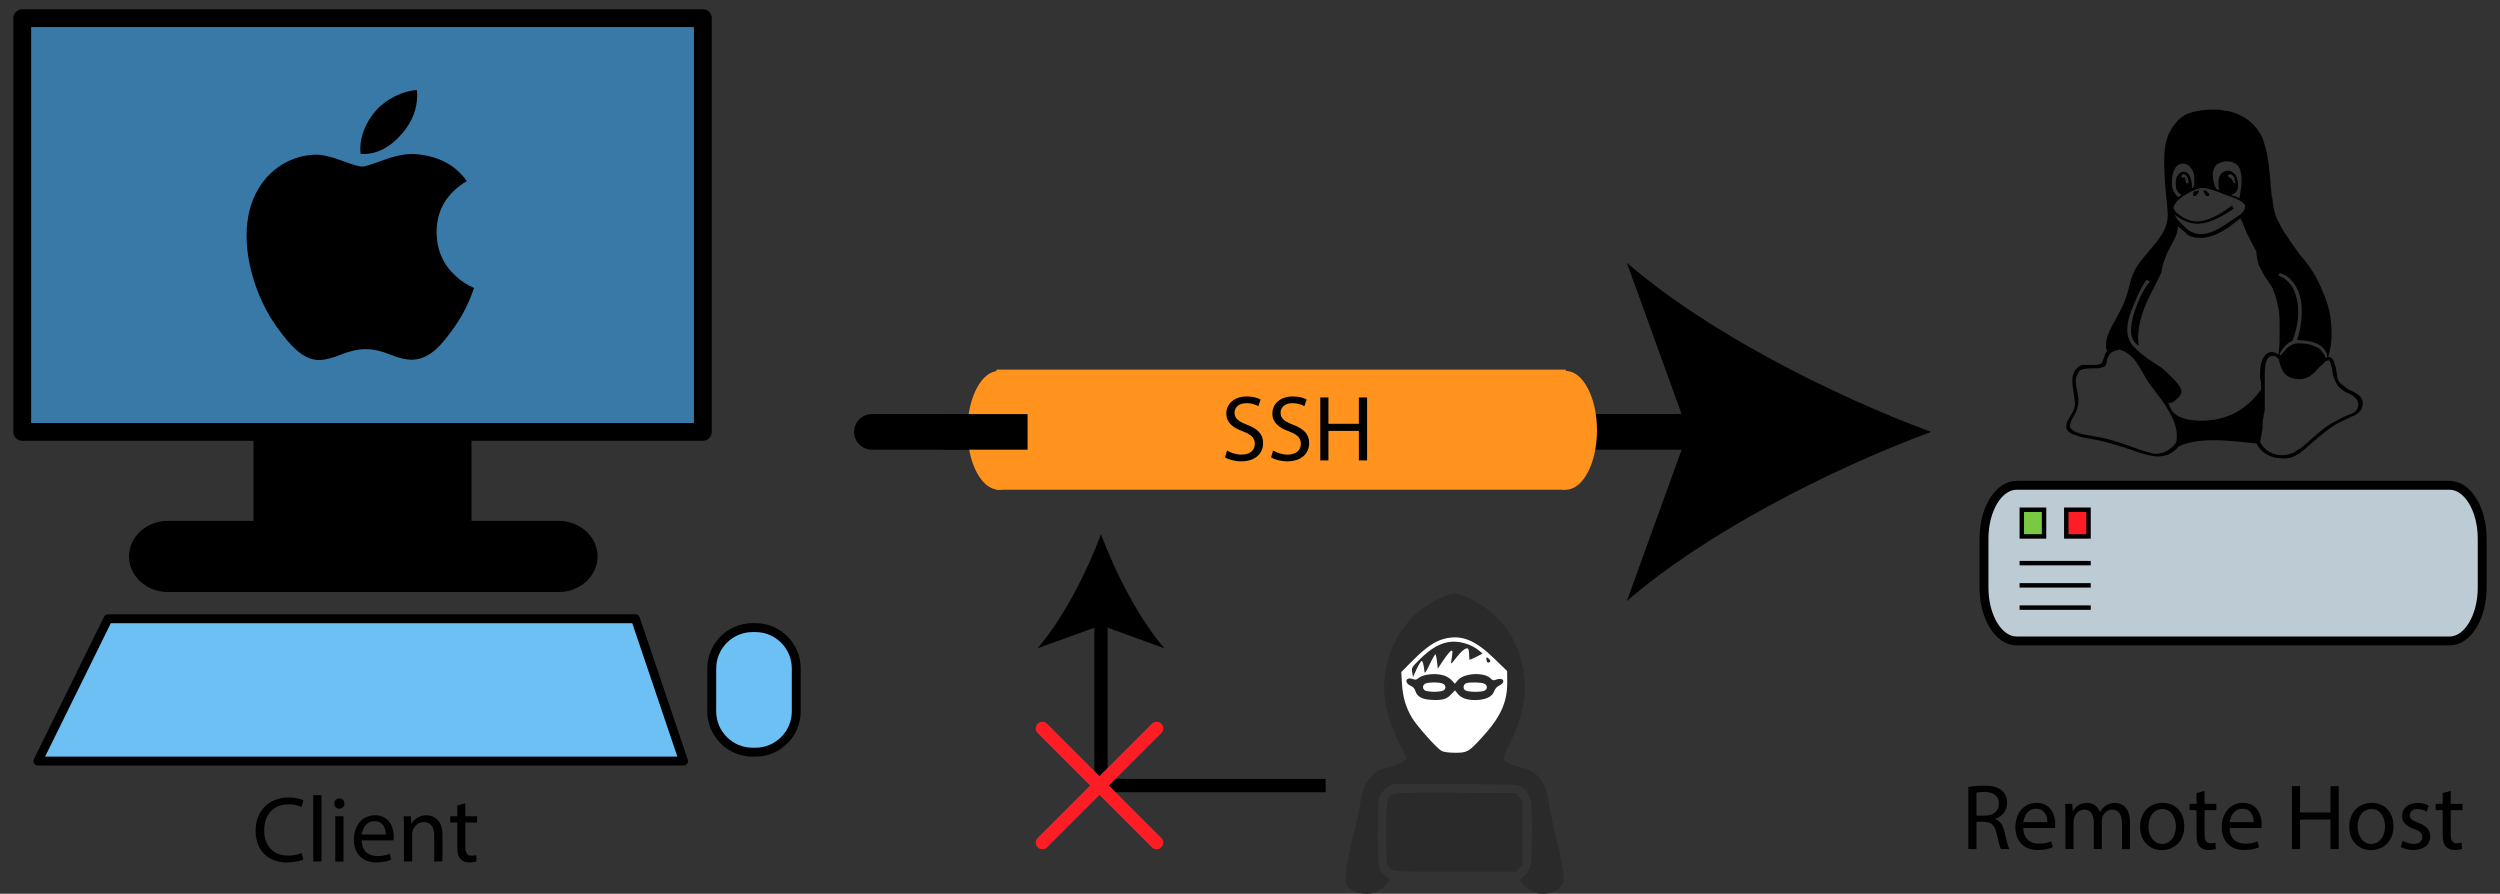 <?xml version="1.0" encoding="utf-8"?>
<!-- Generator: Adobe Illustrator 16.0.0, SVG Export Plug-In . SVG Version: 6.00 Build 0)  -->
<!DOCTYPE svg PUBLIC "-//W3C//DTD SVG 1.1//EN" "http://www.w3.org/Graphics/SVG/1.1/DTD/svg11.dtd">
<svg version="1.1" id="Layer_1" xmlns="http://www.w3.org/2000/svg" xmlns:xlink="http://www.w3.org/1999/xlink" x="0px" y="0px"
	 width="562px" height="200.911px" viewBox="-5 -4.089 562 200.911" enable-background="new -5 -4.089 562 200.911"
	 xml:space="preserve">
<rect x="-5" y="-4.089" width="562" height="200.911" fill="#333333" stroke="none"/>
<rect x="-0.5" y="0.5" opacity="0.6" fill="#3FA9F5" stroke="#BDCCD4" stroke-linecap="round" stroke-linejoin="round" stroke-miterlimit="10" enable-background="new    " width="153" height="93"/>
<polygon fill="#6CC0F4" stroke="#000000" stroke-width="2" stroke-linecap="round" stroke-linejoin="round" stroke-miterlimit="10" points="
	148.667,167 3.53,167 19.294,135 137.849,135 "/>
<g transform="translate(-3.336,285.279)">
	<path d="M494.985-245.566c0,0.26-0.261,0.26-0.261,0.26h-0.26c-0.26,0-0.26-0.26-0.52-0.52c0,0-0.261-0.26-0.261-0.52
		c0-0.26,0-0.26,0.261-0.26l0.52,0.26C494.726-246.086,494.985-245.826,494.985-245.566 M490.31-248.164
		c0-1.299-0.52-2.078-1.299-2.078c0,0,0,0.26-0.261,0.26v0.52h0.78c0,0.52,0.26,0.779,0.26,1.299L490.31-248.164 M499.401-249.463
		c0.52,0,0.778,0.52,1.039,1.299h0.52c-0.26-0.26-0.26-0.52-0.26-0.779c0-0.259,0-0.52-0.261-0.779
		c-0.26-0.259-0.52-0.52-0.778-0.52c0,0-0.26,0.26-0.521,0.26C499.142-249.723,499.401-249.723,499.401-249.463 M491.608-245.307
		c-0.261,0-0.261,0-0.261-0.26c0-0.26,0-0.52,0.261-0.779c0.52,0,0.778-0.26,0.778-0.26c0.26,0,0.26,0.26,0.26,0.26
		c0,0.26-0.26,0.52-0.778,1.039H491.608 M488.75-245.566c-1.038-0.52-1.298-1.299-1.298-2.598c0-0.779,0-1.299,0.52-1.818
		c0.261-0.52,0.778-0.779,1.3-0.779c0.52,0,0.778,0.26,1.299,0.779c0.26,0.779,0.52,1.559,0.52,2.338v0.26v0.26h0.26v-0.26
		c0.261,0,0.261-0.52,0.261-1.559c0-0.779,0-1.559-0.521-2.338c-0.52-0.779-1.039-1.299-2.078-1.299
		c-0.778,0-1.559,0.52-1.817,1.299c-0.521,1.039-0.624,1.818-0.624,3.117c0,1.039,0.363,2.078,1.402,3.117
		C488.23-245.307,488.491-245.307,488.75-245.566 M521.222-208.939c0.261,0,0.261-0.104,0.261-0.338c0-0.571-0.261-1.246-1.039-2
		c-0.779-0.779-2.078-1.272-3.638-1.48c-0.26-0.026-0.52-0.026-0.52-0.026c-0.26-0.052-0.26-0.052-0.521-0.052
		c-0.26-0.026-0.778-0.078-1.039-0.13c0.779-2.416,1.039-4.546,1.039-6.416c0-2.598-0.52-4.416-1.559-5.975
		s-2.078-2.338-3.377-2.598c-0.26,0.26-0.26,0.26-0.26,0.52c1.299,0.52,2.598,1.559,3.377,3.117
		c0.778,1.818,1.039,3.377,1.039,5.195c0,1.455-0.261,3.61-1.3,6.364c-1.039,0.415-2.077,1.377-2.856,2.883
		c0,0.234,0,0.364,0.26,0.364c0,0,0.26-0.234,0.52-0.676c0.521-0.441,0.779-0.883,1.3-1.324c0.778-0.441,1.299-0.676,2.078-0.676
		c1.299,0,2.598,0.182,3.377,0.546c1.039,0.337,1.559,0.701,1.817,1.117c0.26,0.389,0.521,0.753,0.779,1.09
		C520.962-209.096,521.222-208.939,521.222-208.939 M497.323-246.605c-0.261-0.26-0.261-0.779-0.261-1.299
		c0-1.039,0-1.559,0.521-2.338c0.52-0.52,1.039-0.779,1.559-0.779c0.779,0,1.3,0.52,1.818,1.039c0.26,0.779,0.521,1.299,0.521,2.078
		c0,1.299-0.521,2.078-1.56,2.338c0,0,0.26,0.26,0.521,0.26c0.52,0,0.778,0.26,1.299,0.52c0.26-1.559,0.52-2.598,0.52-3.896
		c0-1.559-0.26-2.598-0.779-3.377c-0.778-0.779-1.559-1.039-2.598-1.039c-0.779,0-1.559,0.26-2.338,0.779
		c-0.52,0.779-0.779,1.299-0.779,2.078c0,1.299,0.261,2.338,0.779,3.377C496.804-246.865,497.062-246.605,497.323-246.605
		 M500.44-242.449c-3.378,2.338-5.976,3.377-8.054,3.377c-1.817,0-3.638-0.779-5.194-2.078c0.26,0.52,0.52,1.039,0.778,1.299
		l1.56,1.559c1.039,1.039,2.338,1.559,3.637,1.559c1.818,0,3.896-1.039,6.494-2.857l2.338-1.559c0.52-0.52,1.039-1.039,1.039-1.818
		c0-0.26,0-0.52-0.26-0.52c-0.261-0.52-1.56-1.299-4.156-2.078c-2.339-1.039-4.156-1.559-5.195-1.559
		c-0.778,0-2.078,0.52-3.896,1.559c-1.56,1.039-2.599,2.078-2.599,3.117c0,0,0.261,0.26,0.521,0.779
		c1.559,1.299,3.117,2.078,4.676,2.078c2.078,0,4.676-1.039,8.053-3.637v0.52C500.44-242.709,500.44-242.449,500.44-242.449
		 M506.415-189.977c1.039,1.954,2.856,2.936,4.936,2.936c0.521,0,1.039-0.078,1.56-0.233c0.52-0.104,1.039-0.286,1.299-0.494
		c0.26-0.182,0.521-0.363,0.779-0.571c0.52-0.182,0.52-0.312,0.778-0.441l4.416-3.818c1.039-0.829,2.078-1.554,3.378-2.183
		c1.038-0.623,2.077-1.039,2.598-1.271c0.779-0.208,1.299-0.521,1.818-0.937c0.26-0.39,0.52-0.883,0.52-1.507
		c0-0.753-0.52-1.324-1.039-1.74c-0.519-0.416-1.039-0.701-1.559-0.883c-0.521-0.182-1.039-0.598-1.818-1.299
		c-0.52-0.676-1.039-1.61-1.299-2.831l-0.26-1.508c-0.261-0.701-0.261-1.221-0.521-1.506c0-0.078,0-0.104-0.26-0.104
		s-0.779,0.233-1.039,0.675c-0.521,0.441-1.039,0.935-1.56,1.454c-0.26,0.52-1.039,0.988-1.559,1.43
		c-0.779,0.441-1.559,0.675-2.078,0.675c-2.078,0-3.117-0.571-3.896-1.688c-0.521-0.831-0.779-1.792-1.039-2.884
		c-0.521-0.441-0.779-0.675-1.3-0.675c-1.299,0-1.817,1.351-1.817,4.078v0.857v3.014v2.312v1.117v0.779
		c0,0.233-0.26,0.753-0.26,1.559c-0.261,0.805-0.261,1.72-0.261,2.753l-0.52,2.884v0.044 M468.749-191.358
		c2.415,0.354,5.195,1.109,8.339,2.263c3.143,1.143,5.064,1.74,5.766,1.74c1.818,0,3.326-0.805,4.572-2.361
		c0.26-0.504,0.26-1.096,0.26-1.776c0-2.455-1.479-5.56-4.44-9.325l-1.768-2.364c-0.363-0.494-0.806-1.247-1.377-2.261
		c-0.546-1.013-1.039-1.792-1.429-2.338c-0.338-0.597-0.883-1.194-1.584-1.792c-0.676-0.598-1.455-0.987-2.312-1.195
		c-1.092,0.208-1.845,0.572-2.208,1.065c-0.364,0.494-0.571,1.039-0.624,1.61c-0.078,0.546-0.233,0.909-0.493,1.091
		c-0.26,0.156-0.701,0.286-1.299,0.416c-0.131,0-0.364,0-0.701,0.025h-0.701c-1.377,0-2.312,0.156-2.806,0.416
		c-0.649,0.754-0.987,1.611-0.987,2.52c0,0.416,0.104,1.117,0.312,2.104c0.208,0.961,0.312,1.74,0.312,2.286
		c0,1.064-0.312,2.13-0.961,3.195c-0.65,1.117-0.988,1.948-0.988,2.54c0.26,1.008,1.976,1.718,5.118,2.133 M477.398-214.979
		c0-1.793,0.469-3.768,1.43-6.104c0.936-2.339,1.87-3.896,2.779-4.936c-0.054-0.26-0.183-0.26-0.391-0.26l-0.26-0.26
		c-0.753,0.779-1.663,2.597-2.754,5.194c-1.091,2.339-1.663,4.495-1.663,6.079c0,1.169,0.287,2.182,0.807,3.065
		c0.57,0.857,1.947,2.104,4.13,3.688l2.754,1.793c2.936,2.545,4.493,4.312,4.493,5.351c0,0.546-0.26,1.091-1.039,1.688
		c-0.52,0.624-1.221,0.936-1.817,0.936c-0.053,0-0.078,0.052-0.078,0.182c0,0.026,0.26,0.546,0.806,1.559
		c1.091,1.48,3.429,2.208,6.546,2.208c5.715,0,10.131-2.338,13.508-7.014c0-1.299,0-2.104-0.26-2.441v-0.962
		c0-1.688,0.26-2.961,0.779-3.792c0.52-0.832,1.039-1.222,1.818-1.222c0.52,0,1.039,0.183,1.559,0.571
		c0.26-1.999,0.26-3.74,0.26-5.299c0-2.363,0-4.312-0.52-6.13c-0.26-1.56-0.779-2.858-1.299-3.896
		c-0.521-0.779-1.039-1.559-1.56-2.339c-0.52-0.778-0.778-1.559-1.299-2.337c-0.26-1.039-0.521-1.819-0.521-3.118
		c-0.778-1.299-1.299-2.598-2.077-3.896c-0.521-1.299-1.039-2.597-1.56-3.636l-2.338,1.817c-2.598,1.818-4.676,2.598-6.494,2.598
		c-1.559,0-2.856-0.26-3.637-1.298l-1.559-1.3c0,0.78-0.261,1.818-0.779,2.857l-1.637,3.117c-0.728,1.819-1.117,2.858-1.194,3.637
		c-0.104,0.52-0.183,1.039-0.233,1.039l-1.948,3.896c-2.104,3.897-3.168,7.508-3.168,10.495c0,0.598,0.051,1.221,0.154,1.844
		C477.971-212.407,477.398-213.524,477.398-214.979 M495.998-190.405c-3.377,0-5.975,0.458-7.793,1.364v-0.078
		c-1.299,1.559-2.754,2.364-4.779,2.364c-1.272,0-3.272-0.494-5.975-1.481c-2.729-0.935-5.145-1.651-7.248-2.125
		c-0.207-0.06-0.675-0.147-1.428-0.267c-0.729-0.117-1.403-0.236-2.001-0.356c-0.546-0.117-1.169-0.293-1.846-0.532
		c-0.647-0.205-1.168-0.473-1.559-0.798c-0.357-0.327-0.535-0.696-0.535-1.108c0-0.416,0.089-0.86,0.266-1.333
		c0.166-0.286,0.349-0.571,0.529-0.832c0.183-0.285,0.338-0.545,0.441-0.805c0.155-0.234,0.26-0.468,0.363-0.728
		c0.104-0.233,0.208-0.468,0.261-0.753c0.052-0.26,0.104-0.52,0.104-0.779c0-0.259-0.104-1.039-0.312-2.416
		c-0.207-1.351-0.312-2.208-0.312-2.572c0-1.143,0.26-2.052,0.831-2.701c0.572-0.649,1.117-0.987,1.689-0.987h2.985
		c0.234,0,0.599-0.13,1.144-0.441c0.183-0.416,0.338-0.753,0.441-1.065c0.131-0.312,0.183-0.545,0.233-0.648
		c0.053-0.156,0.104-0.312,0.156-0.442c0.104-0.182,0.233-0.39,0.416-0.597c-0.209-0.261-0.312-0.598-0.312-1.014
		c0-0.286,0-0.545,0.053-0.701c0-0.936,0.441-2.261,1.378-4l0.907-1.637c0.754-1.403,1.325-2.442,1.74-3.481
		c0.441-1.039,0.91-2.598,1.43-4.676c0.415-1.818,1.402-3.636,2.961-5.455l1.948-2.338c1.352-1.559,2.233-2.857,2.729-3.896
		c0.494-1.039,0.754-2.338,0.754-3.377c0-0.52-0.131-2.078-0.416-4.676c-0.26-2.598-0.391-5.195-0.391-7.533
		c0-1.818,0.155-3.117,0.493-4.416c0.338-1.299,0.937-2.598,1.818-3.637c0.778-1.039,1.817-2.078,3.377-2.598
		c1.559-0.52,3.377-0.779,5.455-0.779c0.778,0,1.559,0,2.338,0.26c0.779,0,1.818,0.26,3.117,0.779
		c1.039,0.52,2.078,1.039,2.856,1.818c1.039,0.779,1.818,2.078,2.599,3.377c0.52,1.559,1.039,3.117,1.299,5.195
		c0.26,1.299,0.26,2.598,0.52,4.416c0,1.559,0.261,2.598,0.261,3.377c0.26,0.779,0.26,1.818,0.52,3.117
		c0.26,1.039,0.52,2.078,1.039,2.857c0.52,1.039,1.039,2.078,1.818,3.117c0.778,1.299,1.817,2.598,2.856,4.156
		c2.338,2.599,4.156,5.455,5.195,8.312c1.299,2.598,2.078,5.975,2.078,9.586c0,1.792-0.261,3.532-0.779,5.221
		c0.521,0,0.779,0.208,1.039,0.571c0.26,0.364,0.521,1.144,0.779,2.364l0.26,1.923c0.26,0.571,0.52,1.117,1.299,1.584
		c0.521,0.468,1.039,0.857,1.818,1.169c0.52,0.26,1.299,0.624,1.817,1.091c0.521,0.52,0.779,1.065,0.779,1.637
		c0,0.883-0.26,1.533-0.779,2c-0.52,0.52-1.039,0.884-1.817,1.117c-0.521,0.26-1.56,0.779-3.117,1.512
		c-1.299,0.77-2.598,1.702-3.896,2.806l-2.598,2.211c-1.039,1.013-2.078,1.74-2.856,2.182c-0.779,0.468-1.818,0.702-2.857,0.702
		l-1.818-0.208c-2.078-0.546-3.377-1.585-4.155-3.17c-4.156-0.504-7.533-0.753-9.611-0.753"/>
</g>
<rect fill="none" stroke="#000000" stroke-width="4" stroke-linecap="round" stroke-linejoin="round" stroke-miterlimit="10" width="153" height="93"/>
<rect x="52.5" y="93.5" stroke="#000000" stroke-linecap="round" stroke-linejoin="round" stroke-miterlimit="10" width="48" height="23"/>
<path stroke="#000000" stroke-linecap="round" stroke-linejoin="round" stroke-miterlimit="10" d="M128.836,121
	c0,4.097-3.688,7.5-8.237,7.5H32.737c-4.549,0-8.237-3.403-8.237-7.5l0,0c0-4.097,3.688-7.5,8.237-7.5h87.862
	C125.148,113.5,128.836,116.903,128.836,121L128.836,121z"/>
<path fill="#6CC0F4" stroke="#000000" stroke-width="2" stroke-linecap="round" stroke-linejoin="round" stroke-miterlimit="10" d="
	M174,155.815c0,5.072-4.112,9.185-9.185,9.185h-0.63c-5.073,0-9.185-4.112-9.185-9.185v-9.631c0-5.072,4.112-9.185,9.185-9.185h0.63
	c5.073,0,9.185,4.112,9.185,9.185V155.815z"/>
<path fill="#BDCCD4" stroke="#000000" stroke-width="2" stroke-linecap="round" stroke-linejoin="round" stroke-miterlimit="10" d="
	M553,128c0,6.627-3.288,12-7.344,12h-97.312c-4.056,0-7.344-5.373-7.344-12v-11c0-6.627,3.288-12,7.344-12h97.312
	c4.056,0,7.344,5.373,7.344,12V128z"/>
<path d="M100.492,63.453c-0.918,2.121-2.004,4.073-3.263,5.867c-1.716,2.447-3.121,4.141-4.204,5.081
	c-1.678,1.543-3.477,2.334-5.402,2.379c-1.382,0-3.05-0.394-4.991-1.191c-1.947-0.794-3.737-1.188-5.373-1.188
	c-1.716,0-3.556,0.394-5.525,1.188c-1.971,0.798-3.56,1.214-4.774,1.255c-1.847,0.079-3.688-0.733-5.525-2.442
	c-1.172-1.022-2.639-2.776-4.396-5.261c-1.885-2.652-3.436-5.729-4.65-9.235c-1.3-3.788-1.952-7.456-1.952-11.007
	c0-4.068,0.879-7.576,2.64-10.516c1.383-2.361,3.224-4.224,5.528-5.591c2.304-1.368,4.793-2.065,7.474-2.109
	c1.467,0,3.39,0.454,5.78,1.346c2.384,0.895,3.915,1.348,4.586,1.348c0.501,0,2.202-0.53,5.083-1.588
	c2.726-0.98,5.026-1.387,6.911-1.227c5.106,0.412,8.943,2.425,11.495,6.052c-4.567,2.768-6.826,6.643-6.782,11.615
	c0.042,3.873,1.447,7.096,4.208,9.655c1.251,1.188,2.649,2.105,4.204,2.757C101.226,61.617,100.87,62.553,100.492,63.453
	L100.492,63.453z M88.779,17.366c0,3.036-1.108,5.87-3.319,8.493c-2.667,3.119-5.894,4.921-9.393,4.637
	c-0.044-0.364-0.07-0.748-0.07-1.15c0-2.914,1.269-6.033,3.521-8.583c1.125-1.291,2.555-2.364,4.29-3.221
	c1.731-0.844,3.369-1.31,4.908-1.39C88.761,16.557,88.779,16.963,88.779,17.366L88.779,17.366z"/>
<g>
	<g>
		
			<line fill="none" stroke="#000000" stroke-width="8" stroke-linecap="round" stroke-miterlimit="10" x1="191" y1="93" x2="381" y2="93"/>
		<g>
			<path d="M429.089,93c-22.719,8.431-50.905,22.812-68.379,38.047L374.473,93L360.71,54.961
				C378.184,70.195,406.37,84.578,429.089,93z"/>
		</g>
	</g>
</g>
<ellipse fill="#FF931E" cx="346.975" cy="92.647" rx="7.025" ry="13.353"/>
<rect x="219" y="79" fill="#FF931E" width="128" height="27"/>
<ellipse fill="#FF931E" cx="219.526" cy="92.647" rx="7.026" ry="13.353"/>
<line fill="none" stroke="#000000" stroke-width="8" stroke-miterlimit="10" x1="207" y1="93" x2="226" y2="93"/>
<g>
	<rect x="269.5" y="84.5" fill="none" width="43.25" height="21.5"/>
	<path d="M270.844,97.185c0.819,0.504,2.016,0.924,3.275,0.924c1.869,0,2.96-0.987,2.96-2.415c0-1.323-0.756-2.079-2.667-2.813
		c-2.31-0.819-3.737-2.016-3.737-4.01c0-2.205,1.827-3.842,4.577-3.842c1.449,0,2.499,0.336,3.128,0.693l-0.504,1.491
		c-0.462-0.252-1.407-0.672-2.688-0.672c-1.932,0-2.667,1.155-2.667,2.121c0,1.323,0.861,1.974,2.813,2.729
		c2.395,0.924,3.611,2.079,3.611,4.157c0,2.184-1.617,4.073-4.955,4.073c-1.365,0-2.855-0.399-3.611-0.903L270.844,97.185z"/>
	<path d="M281.197,97.185c0.818,0.504,2.016,0.924,3.275,0.924c1.868,0,2.959-0.987,2.959-2.415c0-1.323-0.756-2.079-2.666-2.813
		c-2.311-0.819-3.738-2.016-3.738-4.01c0-2.205,1.828-3.842,4.578-3.842c1.449,0,2.498,0.336,3.127,0.693l-0.504,1.491
		c-0.461-0.252-1.406-0.672-2.688-0.672c-1.932,0-2.667,1.155-2.667,2.121c0,1.323,0.86,1.974,2.813,2.729
		c2.394,0.924,3.61,2.079,3.61,4.157c0,2.184-1.616,4.073-4.955,4.073c-1.364,0-2.854-0.399-3.61-0.903L281.197,97.185z"/>
	<path d="M293.628,85.259v5.921h6.845v-5.921h1.848V99.41h-1.848v-6.635h-6.845v6.635h-1.827V85.259H293.628z"/>
</g>
<g>
	<rect x="-0.5" y="174.667" fill="none" width="155.5" height="38"/>
	<path d="M63.189,189.115c-0.672,0.336-2.016,0.672-3.737,0.672c-3.989,0-6.992-2.521-6.992-7.16c0-4.43,3.002-7.433,7.391-7.433
		c1.764,0,2.876,0.378,3.359,0.63l-0.441,1.489c-0.693-0.336-1.68-0.588-2.855-0.588c-3.317,0-5.522,2.121-5.522,5.838
		c0,3.465,1.995,5.689,5.438,5.689c1.113,0,2.247-0.23,2.981-0.588L63.189,189.115z"/>
	<path d="M65.417,174.67h1.848v14.906h-1.848V174.67z"/>
	<path d="M72.43,176.56c0.021,0.631-0.441,1.135-1.176,1.135c-0.651,0-1.113-0.504-1.113-1.135c0-0.65,0.483-1.154,1.155-1.154
		C71.989,175.403,72.43,175.908,72.43,176.56z M70.373,189.576v-10.162h1.848v10.162H70.373z"/>
	<path d="M76.315,184.832c0.042,2.498,1.638,3.526,3.485,3.526c1.323,0,2.121-0.23,2.813-0.524l0.315,1.322
		c-0.651,0.295-1.764,0.631-3.38,0.631c-3.128,0-4.997-2.06-4.997-5.123c0-3.065,1.806-5.479,4.766-5.479
		c3.317,0,4.199,2.918,4.199,4.787c0,0.377-0.042,0.672-0.063,0.86H76.315z M81.732,183.509c0.021-1.176-0.483-3.003-2.562-3.003
		c-1.869,0-2.688,1.724-2.834,3.003H81.732z"/>
	<path d="M85.808,182.165c0-1.05-0.021-1.911-0.084-2.751h1.638l0.105,1.68h0.042c0.504-0.965,1.68-1.909,3.359-1.909
		c1.407,0,3.59,0.84,3.59,4.324v6.067H92.61v-5.857c0-1.638-0.609-3.002-2.352-3.002c-1.218,0-2.163,0.86-2.478,1.89
		c-0.084,0.23-0.126,0.547-0.126,0.86v6.109h-1.848v-7.411H85.808z"/>
	<path d="M99.604,176.496v2.918h2.646v1.407h-2.646v5.479c0,1.26,0.357,1.975,1.386,1.975c0.483,0,0.84-0.062,1.071-0.127
		l0.084,1.388c-0.357,0.146-0.924,0.252-1.638,0.252c-0.861,0-1.554-0.272-1.995-0.777c-0.525-0.546-0.714-1.448-0.714-2.646v-5.543
		h-1.575v-1.407h1.575v-2.437L99.604,176.496z"/>
</g>
<g>
	<rect x="424" y="171.877" fill="none" width="137" height="38"/>
	<path d="M437.48,172.824c0.924-0.189,2.245-0.294,3.506-0.294c1.953,0,3.213,0.355,4.095,1.154
		c0.714,0.629,1.112,1.597,1.112,2.688c0,1.868-1.177,3.106-2.666,3.61v0.062c1.092,0.378,1.742,1.387,2.078,2.855
		c0.463,1.974,0.799,3.338,1.092,3.885h-1.89c-0.23-0.398-0.547-1.617-0.944-3.381c-0.42-1.953-1.176-2.688-2.834-2.75h-1.724v6.131
		h-1.825V172.824L437.48,172.824z M439.307,179.271h1.869c1.953,0,3.191-1.07,3.191-2.688c0-1.826-1.322-2.624-3.254-2.646
		c-0.883,0-1.513,0.084-1.808,0.168L439.307,179.271L439.307,179.271z"/>
	<path d="M449.828,182.041c0.042,2.499,1.638,3.526,3.484,3.526c1.323,0,2.12-0.229,2.813-0.523l0.313,1.323
		c-0.649,0.293-1.764,0.629-3.38,0.629c-3.128,0-4.997-2.058-4.997-5.123c0-3.063,1.807-5.479,4.767-5.479
		c3.317,0,4.199,2.92,4.199,4.787c0,0.379-0.041,0.672-0.062,0.86H449.828L449.828,182.041z M455.245,180.719
		c0.021-1.176-0.483-3.002-2.562-3.002c-1.868,0-2.688,1.722-2.834,3.002H455.245z"/>
	<path d="M459.32,179.375c0-1.05-0.021-1.91-0.084-2.75h1.617l0.084,1.638H461c0.566-0.966,1.512-1.869,3.191-1.869
		c1.386,0,2.436,0.84,2.877,2.037h0.041c0.314-0.566,0.715-1.009,1.135-1.322c0.607-0.463,1.28-0.715,2.246-0.715
		c1.344,0,3.338,0.883,3.338,4.409v5.984h-1.805v-5.754c0-1.952-0.716-3.128-2.205-3.128c-1.051,0-1.869,0.775-2.185,1.68
		c-0.084,0.252-0.146,0.588-0.146,0.924v6.278h-1.808v-6.091c0-1.615-0.713-2.791-2.12-2.791c-1.154,0-1.994,0.924-2.287,1.848
		c-0.105,0.271-0.147,0.588-0.147,0.902v6.132h-1.806V179.375L459.32,179.375z"/>
	<path d="M486.031,181.621c0,3.759-2.604,5.396-5.062,5.396c-2.75,0-4.871-2.016-4.871-5.229c0-3.4,2.227-5.396,5.039-5.396
		C484.057,176.394,486.031,178.515,486.031,181.621z M477.969,181.728c0,2.226,1.28,3.904,3.086,3.904
		c1.765,0,3.086-1.658,3.086-3.947c0-1.722-0.859-3.904-3.044-3.904C478.913,177.78,477.969,179.795,477.969,181.728z"/>
	<path d="M490.589,173.706v2.919h2.646v1.406h-2.646v5.479c0,1.26,0.356,1.973,1.386,1.973c0.482,0,0.84-0.062,1.07-0.125
		l0.084,1.386c-0.355,0.147-0.924,0.252-1.637,0.252c-0.861,0-1.555-0.272-1.995-0.776c-0.524-0.546-0.714-1.447-0.714-2.646v-5.543
		h-1.574v-1.406h1.574v-2.437L490.589,173.706z"/>
	<path d="M496.217,182.041c0.042,2.499,1.639,3.526,3.485,3.526c1.323,0,2.12-0.229,2.812-0.523l0.314,1.323
		c-0.65,0.293-1.765,0.629-3.38,0.629c-3.128,0-4.997-2.058-4.997-5.123c0-3.063,1.806-5.479,4.766-5.479
		c3.318,0,4.199,2.92,4.199,4.787c0,0.379-0.041,0.672-0.062,0.86H496.217L496.217,182.041z M501.634,180.719
		c0.021-1.176-0.482-3.002-2.562-3.002c-1.869,0-2.688,1.722-2.834,3.002H501.634z"/>
	<path d="M512.051,172.635v5.923h6.844v-5.923h1.849v14.152h-1.849v-6.636h-6.844v6.636h-1.827v-14.152H512.051L512.051,172.635z"/>
	<path d="M533.049,181.621c0,3.759-2.604,5.396-5.061,5.396c-2.75,0-4.871-2.016-4.871-5.229c0-3.4,2.227-5.396,5.039-5.396
		C531.075,176.394,533.049,178.515,533.049,181.621z M524.986,181.728c0,2.226,1.28,3.904,3.086,3.904
		c1.764,0,3.087-1.658,3.087-3.947c0-1.722-0.86-3.904-3.044-3.904C525.931,177.78,524.986,179.795,524.986,181.728z"/>
	<path d="M535.129,184.896c0.547,0.357,1.512,0.735,2.437,0.735c1.344,0,1.975-0.672,1.975-1.512c0-0.882-0.525-1.364-1.891-1.868
		c-1.826-0.65-2.688-1.659-2.688-2.877c0-1.639,1.323-2.98,3.507-2.98c1.028,0,1.933,0.293,2.499,0.629l-0.463,1.345
		c-0.397-0.252-1.133-0.589-2.078-0.589c-1.092,0-1.701,0.631-1.701,1.387c0,0.84,0.609,1.218,1.933,1.723
		c1.764,0.672,2.667,1.553,2.667,3.064c0,1.783-1.386,3.044-3.8,3.044c-1.113,0-2.144-0.272-2.855-0.692L535.129,184.896z"/>
	<path d="M545.923,173.706v2.919h2.646v1.406h-2.646v5.479c0,1.26,0.356,1.973,1.386,1.973c0.482,0,0.841-0.062,1.07-0.125
		l0.084,1.386c-0.355,0.147-0.924,0.252-1.637,0.252c-0.861,0-1.556-0.272-1.995-0.776c-0.524-0.546-0.714-1.447-0.714-2.646v-5.543
		h-1.574v-1.406h1.574v-2.437L545.923,173.706z"/>
</g>
<rect x="459.5" y="110.5" fill="#FF1D25" stroke="#000000" stroke-miterlimit="10" width="5" height="6"/>
<rect x="449.5" y="110.5" fill="#7AC943" stroke="#000000" stroke-miterlimit="10" width="5" height="6"/>
<line fill="none" stroke="#000000" stroke-miterlimit="10" x1="449" y1="122.5" x2="465" y2="122.5"/>
<line fill="none" stroke="#000000" stroke-miterlimit="10" x1="449" y1="127.5" x2="465" y2="127.5"/>
<line fill="none" stroke="#000000" stroke-miterlimit="10" x1="449" y1="132.5" x2="465" y2="132.5"/>
<g transform="translate(0,300) scale(0.1,-0.1)">
	<path id="node1" fill="#2A2A2A" d="M3196.699,1700.556c-79.316-32.744-128.281-103.008-134.941-193.76
		c-2.656-40.186,10.918-93.154,36.738-142.91l14.365-27.686l-7.451-6.387c-3.984-3.457-14.102-8.262-22.617-10.381
		c-8.252-2.402-19.707-5.322-25.293-6.914c-14.365-4.004-31.66-20.771-39.922-39.131c-3.984-9.053-7.979-24.756-9.844-38.584
		c-1.602-13.057-7.451-41.787-13.301-63.877c-19.17-75.049-23.691-108.584-15.977-120.83c11.445-18.096,48.965-24.219,71.064-11.709
		c6.123,3.467,14.102,10.635,17.832,15.967l6.924,9.316l-9.053,7.451c-17.041,13.838-17.568,17.559-17.568,98.203
		c0,68.125,0.273,73.193,5.586,84.102c3.73,7.725,9.316,13.838,16.768,18.105l11.455,6.65h137.324
		c90.752,0,139.727-1.074,144.785-2.93c10.645-3.994,19.414-12.773,25.01-25.02c4.521-9.58,5.059-18.105,5.059-78.506
		c0-39.658-1.064-72.119-2.92-77.988c-1.602-5.85-7.461-14.639-13.32-20.488l-10.908-10.391l7.188-9.307
		c3.721-5.068,9.854-10.908,13.311-13.311c26.611-17.559,72.656-6.133,77.441,18.906c2.402,13.301-2.656,44.16-16.23,99.258
		c-6.387,25.547-13.574,59.082-15.703,74.268c-4.785,31.123-12.51,50.83-25.293,63.604c-11.436,11.445-19.688,15.43-42.041,20.488
		c-22.09,5.068-35.4,12.52-35.4,19.961c0,2.93,7.188,19.434,15.977,36.465c24.219,47.637,36.455,101.66,31.66,140
		c-9.316,77.705-40.449,131.201-97.402,167.656c-21.025,13.574-50.293,25.82-61.211,25.82
		C3214.795,1706.67,3204.687,1703.74,3196.699,1700.556z M3243.808,1604.209c22.354-6.66,37.793-17.041,66.797-45.244l27.412-26.621
		l0.264-23.955c0.537-46.309-15.166-80.371-58.555-127.207c-28.477-30.879-31.66-32.471-59.082-32.471
		c-14.902,0.264-25.01,1.592-29.805,3.994c-11.172,6.113-55.352,55.879-66.797,74.785c-14.102,23.945-20.762,47.1-22.363,77.168
		l-1.592,25.557l27.676,27.676C3172.207,1602.344,3205.215,1615.644,3243.808,1604.209z"/>
	<path id="node2" fill="#2A2A2A" d="M3204.687,1597.011c-19.961-3.447-39.121-14.902-60.957-36.191
		c-20.488-20.225-20.762-20.752-19.16-31.133l1.865-10.645l8.252,18.096c4.785,9.854,9.58,17.822,11.172,17.822
		c2.402,0,4.258-6.65,6.387-23.945c0.547-5.332,3.203-1.602,11.982,17.031c6.123,13.047,11.973,22.9,12.773,22.09
		c1.064-0.801,2.393-8.516,3.467-17.031l1.592-15.439l8.779,13.311c12.51,19.16,21.289,29.277,23.418,27.139
		c1.328-1.055,0.801-7.979-0.527-15.166c-1.602-7.451-2.129-13.311-1.064-13.311c0.801,0,5.85,5.859,11.445,13.311
		c10.908,14.375,21.289,22.627,25.811,19.961c1.328-0.801,2.666-6.924,2.666-13.574c0-6.387,0.537-11.709,1.338-11.709
		c0.791,0,7.715,3.193,15.43,6.924l13.574,7.188l-9.053,7.451C3256.582,1593.564,3227.304,1601.279,3204.687,1597.011z"/>
	<path id="node3" fill="#2A2A2A" d="M3291.709,1556.562c0.801-4.248,2.666-6.123,5.059-5.049c4.521,1.592,4.795,3.984,0.537,8.252
		C3292.246,1564.814,3290.381,1563.486,3291.709,1556.562z"/>
	<path id="node4" fill="#2A2A2A" d="M3150.117,1522.5c-4.258-1.602-10.107-4.531-12.5-6.66c-3.457-3.184-6.387-3.457-12.246-1.328
		c-15.43,5.322-19.434-8.516-4.258-15.176c5.322-2.119,9.043-6.377,10.645-11.699c3.73-12.51,14.375-18.633,34.336-19.961
		c25.273-1.602,35.664,1.064,45.781,11.973l9.043,9.316l5.586-7.188c7.988-10.107,20.498-14.639,39.922-14.639
		c22.617,0.273,37.793,6.924,42.314,19.424c2.139,6.133,6.123,10.654,12.246,13.574c15.166,7.197,8.525,18.906-7.451,13.057
		c-6.123-2.402-8.252-2.139-11.973,2.119c-13.848,15.176-60.41,13.047-74.258-3.457l-6.66-7.988l-7.441,7.988
		C3201.22,1524.629,3170.615,1529.687,3150.117,1522.5z M3192.441,1504.404c8.242-2.93,9.316-11.982,1.855-15.967
		c-2.93-1.338-11.973-2.666-20.215-2.666c-8.262,0-17.305,1.328-20.234,2.666c-6.914,3.73-6.387,13.037,1.064,15.967
		C3162.89,1507.588,3184.189,1507.588,3192.441,1504.404z M3285.586,1504.404c8.252-2.93,9.316-11.982,1.865-15.967
		c-7.451-3.994-38.33-3.467-43.916,0.801c-5.85,4.248-3.721,14.102,3.203,15.957
		C3255.254,1507.588,3278.935,1507.06,3285.586,1504.404z"/>
	<path id="node5" fill="#2A2A2A" d="M3081.719,1255.293c-14.365-7.715-15.43-13.301-15.43-86.758
		c0-59.355,0.527-68.408,4.531-73.994c9.307-13.564,4.248-13.037,149.297-13.311h136.797l7.715,7.725l7.725,7.725v72.119v72.119
		l-7.725,8.516l-7.715,8.789l-134.141,0.537C3108.066,1259.287,3087.851,1258.76,3081.719,1255.293z"/>
</g>
<g transform="translate(0,300) scale(0.1,-0.1)">
	<path id="node7" fill="#FFFFFF" d="M3198.301,1605.273c-21.562-5.059-42.324-19.16-70.537-47.383l-27.676-27.676l1.592-25.557
		c1.602-30.068,8.262-53.223,22.363-77.168c11.445-18.906,55.625-68.672,66.797-74.785c4.795-2.402,14.902-3.73,29.805-3.994
		c27.422,0,30.605,1.592,59.082,32.471c43.389,46.836,59.092,80.898,58.555,127.207l-0.264,23.955l-27.412,26.621
		C3266.426,1602.07,3236.621,1614.316,3198.301,1605.273z M3251.25,1591.972c7.461-2.676,17.578-8.535,22.627-12.783l9.053-7.451
		l-13.574-7.188c-7.715-3.73-14.639-6.924-15.43-6.924c-0.801,0-1.338,5.322-1.338,11.709c0,6.65-1.338,12.773-2.666,13.574
		c-4.521,2.666-14.902-5.586-25.811-19.961c-5.596-7.451-10.645-13.311-11.445-13.311c-1.064,0-0.537,5.859,1.064,13.311
		c1.328,7.188,1.855,14.111,0.527,15.166c-2.129,2.139-10.908-7.979-23.418-27.139l-8.779-13.311l-1.592,15.439
		c-1.074,8.516-2.402,16.221-3.467,17.021c-0.801,0.82-6.65-9.043-12.773-22.09c-8.779-18.633-11.436-22.354-11.982-17.021
		c-2.129,17.295-3.984,23.936-6.387,23.936c-1.592,0-6.387-7.969-11.172-17.812l-8.252-18.105l-1.865,10.654
		c-1.602,10.381-1.328,10.908,19.16,31.133C3180.996,1597.011,3212.402,1606.338,3251.25,1591.972z M3297.305,1559.765
		c4.258-4.268,3.984-6.66-0.537-8.252c-2.393-1.074-4.258,0.801-5.059,5.049C3290.381,1563.486,3292.246,1564.814,3297.305,1559.765
		z M3195.098,1522.763c5.859-1.602,13.848-6.387,18.105-10.908l7.441-7.988l6.66,7.988c13.848,16.504,60.41,18.633,74.258,3.457
		c3.721-4.258,5.85-4.521,11.973-2.119c15.977,5.85,22.617-5.859,7.451-13.057c-6.123-2.92-10.107-7.441-12.246-13.574
		c-4.521-12.5-19.697-19.15-42.314-19.424c-19.424,0-31.934,4.531-39.922,14.639l-5.586,7.188l-9.043-9.316
		c-10.117-10.908-20.508-13.574-45.781-11.973c-19.961,1.328-30.605,7.451-34.336,19.961c-1.602,5.322-5.322,9.58-10.645,11.699
		c-15.176,6.66-11.172,20.498,4.258,15.176c5.859-2.129,8.789-1.855,12.246,1.328
		C3148.525,1525.156,3174.873,1528.359,3195.098,1522.763z"/>
	<path id="node8" fill="#FFFFFF" d="M3154.912,1504.404c-7.451-2.93-7.979-12.236-1.064-15.967
		c2.93-1.338,11.973-2.666,20.234-2.666c8.242,0,17.285,1.328,20.215,2.666c7.461,3.984,6.387,13.037-1.855,15.967
		C3184.189,1507.588,3162.891,1507.588,3154.912,1504.404z"/>
	<path id="node9" fill="#FFFFFF" d="M3246.738,1505.195c-6.924-1.855-9.053-11.709-3.203-15.957
		c5.586-4.268,36.465-4.795,43.916-0.801c7.451,3.984,6.387,13.037-1.865,15.967
		C3278.936,1507.06,3255.254,1507.588,3246.738,1505.195z"/>
</g>
<g>
	<g>
		<line fill="none" stroke="#000000" stroke-width="3" stroke-miterlimit="10" x1="242.5" y1="172" x2="242.5" y2="134"/>
		<g>
			<path d="M242.5,116c3.161,8.521,8.555,19.09,14.268,25.642l-14.268-5.16l-14.265,5.16C233.948,135.09,239.342,124.521,242.5,116z
				"/>
		</g>
	</g>
</g>
<line fill="none" stroke="#000000" stroke-width="3" stroke-miterlimit="10" x1="242" y1="172.5" x2="293" y2="172.5"/>
<line fill="none" stroke="#FF1D25" stroke-width="3" stroke-linecap="round" stroke-linejoin="round" stroke-miterlimit="10" x1="229.334" y1="159.666" x2="255" y2="185.333"/>
<line fill="none" stroke="#FF1D25" stroke-width="3" stroke-linecap="round" stroke-linejoin="round" stroke-miterlimit="10" x1="229.333" y1="185.333" x2="255" y2="159.667"/>
</svg>
